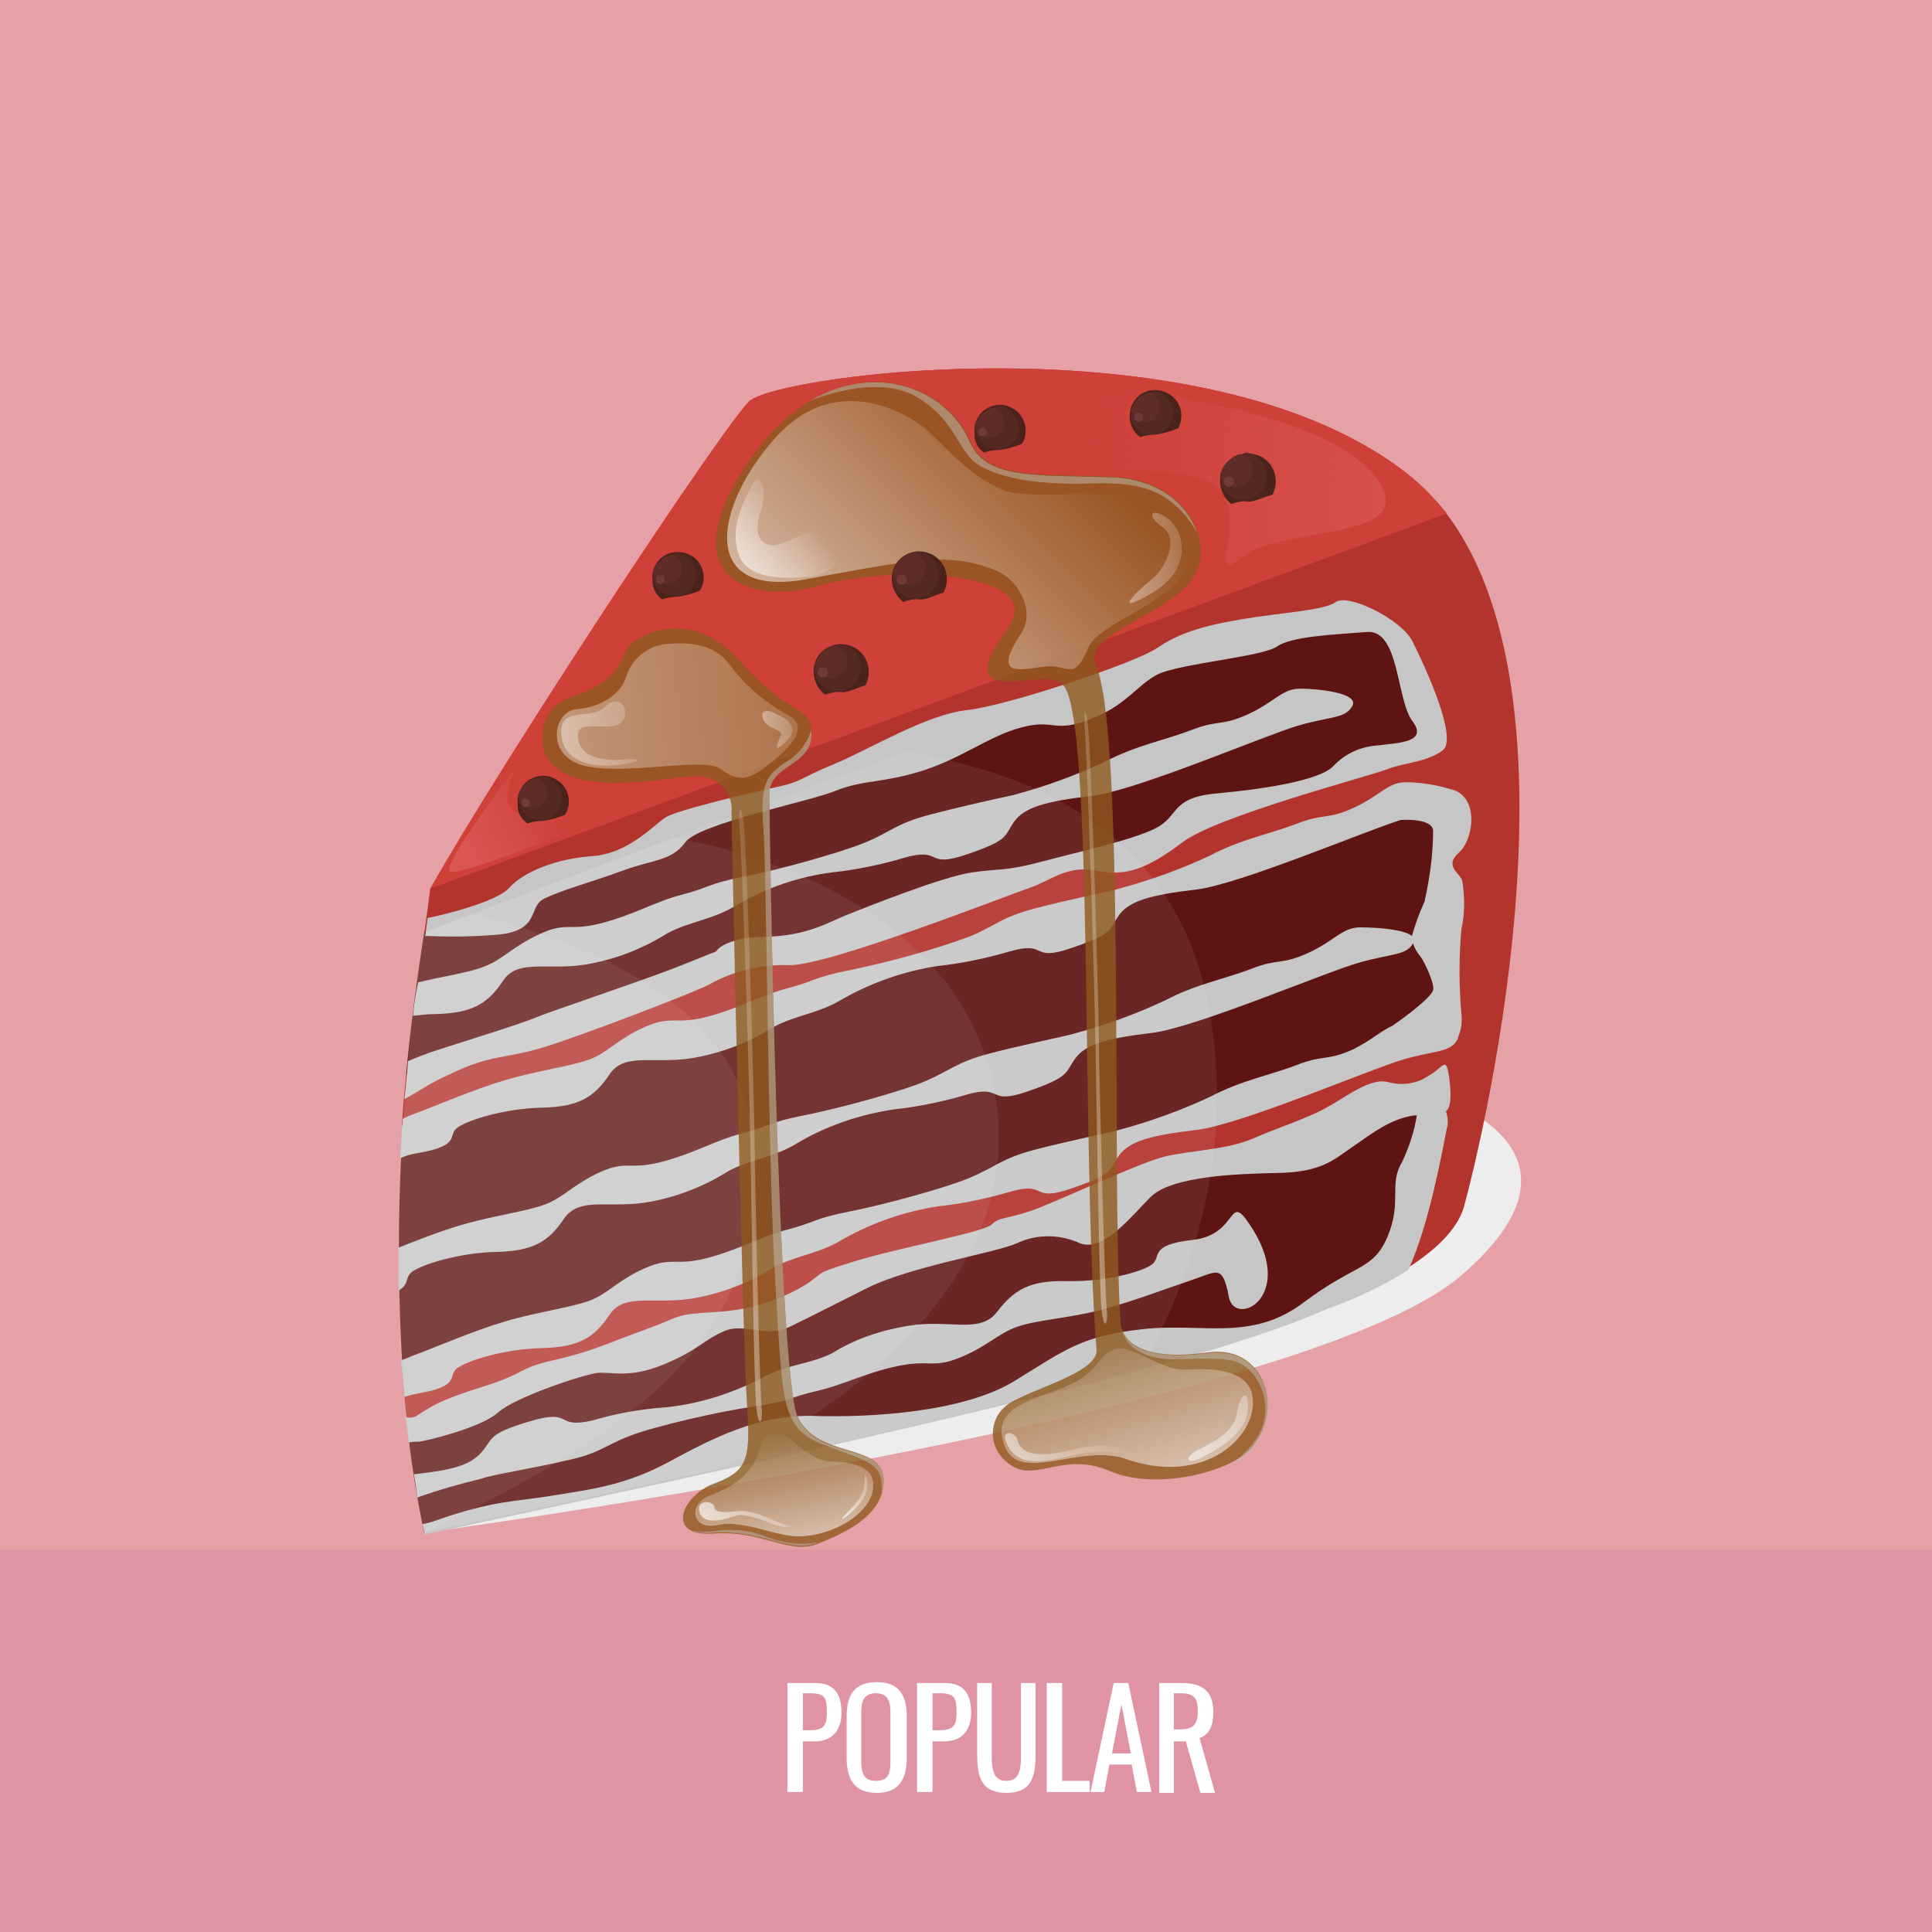 <?xml version="1.0" encoding="utf-8"?>
<!-- Generator: Adobe Illustrator 23.1.0, SVG Export Plug-In . SVG Version: 6.00 Build 0)  -->
<svg version="1.1" id="圖層_1" xmlns="http://www.w3.org/2000/svg" xmlns:xlink="http://www.w3.org/1999/xlink" x="0px" y="0px"
	 viewBox="0 0 225 225" style="enable-background:new 0 0 225 225;" xml:space="preserve">
<style type="text/css">
	.st0{fill:#E5A1A6;}
	.st1{opacity:0.4;}
	.st2{fill:#D87C9D;}
	.st3{enable-background:new    ;}
	.st4{fill:#FFFFFF;}
	.st5{fill:#EDEDED;}
	.st6{fill:#B3332D;}
	.st7{fill:#5E1412;}
	.st8{fill:#C6C6C6;}
	.st9{opacity:0.5;}
	.st10{opacity:0.15;fill:#FFFFFF;enable-background:new    ;}
	.st11{fill:#CE4038;}
	.st12{opacity:0.8;fill:#8E591F;enable-background:new    ;}
	.st13{fill:url(#SVGID_1_);}
	.st14{fill:url(#SVGID_2_);}
	.st15{opacity:0.5;fill:#C2BFB8;enable-background:new    ;}
	.st16{fill:url(#SVGID_3_);}
	.st17{fill:url(#SVGID_4_);}
	.st18{fill:url(#SVGID_5_);}
	.st19{fill:url(#SVGID_6_);}
	.st20{fill:url(#SVGID_7_);}
	.st21{fill:url(#SVGID_8_);}
	.st22{fill:url(#SVGID_9_);}
	.st23{fill:url(#SVGID_10_);}
	.st24{fill:url(#SVGID_11_);}
	.st25{fill:url(#SVGID_12_);}
	.st26{fill:url(#SVGID_13_);}
	.st27{fill:url(#SVGID_14_);}
	.st28{fill:url(#SVGID_15_);}
	.st29{fill:url(#SVGID_16_);}
	.st30{fill:#4A231B;}
	.st31{fill:#552821;}
	.st32{fill:#602C28;}
	.st33{fill:#703A39;}
</style>
<title>CAKE2</title>
<rect class="st0" width="225" height="225"/>
<g class="st1">
	<rect y="180.5" class="st2" width="225" height="44.5"/>
</g>
<g class="st3">
	<path class="st4" d="M91.7,196h3.2c2.3,0,3.1,1.3,3.1,3.5c0,2-1.1,3.3-3.1,3.3h-1.4v5.9h-1.8V196z M94.3,201.5c1.5,0,2-0.4,2-2
		c0-1.8-0.2-2.3-2-2.3h-0.8v4.3H94.3z"/>
	<path class="st4" d="M98.6,204.7v-4.8c0-2.5,0.9-4,3.5-4c2.6,0,3.5,1.5,3.5,4v4.8c0,2.5-0.9,4.1-3.5,4.1
		C99.5,208.8,98.6,207.2,98.6,204.7z M103.7,205.1v-5.6c0-1.4-0.3-2.3-1.7-2.3c-1.4,0-1.7,0.9-1.7,2.3v5.6c0,1.4,0.3,2.3,1.7,2.3
		C103.5,207.4,103.7,206.5,103.7,205.1z"/>
	<path class="st4" d="M106.8,196h3.2c2.3,0,3.1,1.3,3.1,3.5c0,2-1.1,3.3-3.1,3.3h-1.4v5.9h-1.8V196z M109.4,201.5c1.5,0,2-0.4,2-2
		c0-1.8-0.2-2.3-2-2.3h-0.8v4.3H109.4z"/>
	<path class="st4" d="M113.8,204.4V196h1.7v8.5c0,1.6,0.2,2.9,1.7,2.9s1.7-1.3,1.7-2.9V196h1.7v8.4c0,2.7-0.6,4.4-3.4,4.4
		C114.4,208.8,113.8,207.1,113.8,204.4z"/>
	<path class="st4" d="M121.9,196h1.8v11.4h3.2v1.3h-5V196z"/>
	<path class="st4" d="M129.7,196h1.7l2.7,12.7h-1.7l-0.6-3.2h-2.6l-0.6,3.2H127L129.7,196z M131.7,204.2l-1.1-5.7l-1.1,5.7H131.7z"
		/>
	<path class="st4" d="M135,196h2.6c2.5,0,3.7,1,3.7,3.4c0,1.5-0.4,2.6-1.6,3l1.8,6.4h-1.7l-1.7-6h-1.4v6H135V196z M137.4,201.4
		c1.5,0,2.1-0.5,2.1-2.1c0-1.5-0.4-2.1-2-2.1h-0.8v4.2H137.4z"/>
</g>
<g>
	<path class="st5" d="M49.4,178.5c0,0,101.8-13.7,120.7-29.9s-6.2-22.1-6.2-22.1L49.4,178.5z"/>
	<path class="st6" d="M164.3,55.5c-23-18.6-73.3-12-77-8.8c-3.2,2.9-37.2,56.8-37.2,56.8s-0.6,4.8-0.7,5.1
		c-0.1,0.7,8.1,4.5,19.9,9.5l-22,7c-0.2,2.1-0.4,4.2-0.5,6.2l30.6-9.8c12,5,26.1,10.7,39,15.8l-69.5,22.3c0.1,2.1,0.3,4.1,0.5,5.9
		l77.3-24.9c16.8,6.6,29.6,11.7,29.6,11.7s14.3-4.9,16.2-11.8S187.2,74.1,164.3,55.5z"/>
	<path class="st7" d="M49.4,178.5c115-24.6,112.4-27,116.1-38.8c1.2-4.3,2-8.6,2.4-13.1L47.4,165.5
		C47.8,169.9,48.5,174.2,49.4,178.5z"/>
	<path class="st7" d="M167,86.8c-1.9-9-5.2-15.3-10.6-15.3c-11.6,0.1-107,37.1-107,37.1c-0.9,5.8-1.6,11.3-2.1,16.5L167,86.8z"/>
	<path class="st7" d="M167.9,92.4L167.9,92.4l-121,39c-0.6,9.4-0.6,18.8,0,28.2l121.6-39C169.2,111.2,169,101.7,167.9,92.4z"/>
	<g>
		<path class="st8" d="M158.4,108c-2.1,0-3,1.6-6.1,3s-3.4,0.6-6.5,1.8s-6.5,1.8-10.1,3.7c-3.4,1.6-7,2.9-10.7,3.9
			c-1,0.3-6,1.3-9.8,2.3s-4.6,2-7.4,3.2s-10.1,3.2-14.2,4s-4.1,1.3-7.2,2.1s-5.5,2.3-9.3,3.3s-4.1-0.2-7.2,1.2s-4.3,3-6.5,3.8
			s-6.1,1.3-9.8,2.4c-2.4,0.7-4.9,1.7-7.2,2.6c0,1.7,0,3.4,0,5c1.3-0.7,0.7-1.5,1.6-2.2c1.3-0.9,5.5-2.2,9.8-2.3s6.1-1.2,7.9-3.9
			c1.9-2.7,5.5-1,10.3-2c3.1-0.6,6.1-1.8,8.8-3.5c2.6-1.4,5.4-1.6,8.1-3.3c3.4-2,7.2-3.3,11.2-3.9c2.8-0.3,5.7-0.9,8.4-1.7
			c4.5-1.3,2.3,1.3,7.2-0.4s4.3-2.1,5.5-3.8s3.8-2.4,8.9-3s20.3-7.1,24.2-8.2s5.5-0.8,6.3-2.3S160.5,108,158.4,108z"/>
		<path class="st8" d="M65.9,170.1c3.9-0.8,4.6-1.8,7.5-2.9s10.2-2.8,14.4-3.4s4.2-1.1,7.3-1.8s5.6-2.1,9.4-2.9s4.1,0.3,7.3-1
			s4.4-2.8,6.7-3.6s6.2-1,9.9-2c3.7-1,7.9-2.6,10.6-3.5s3.4-1.8,4.1,2s8.2-0.1,2.3-8.6c-2.4-3.5-1.2,1.4-6.5,2s-3.5,2-4.8,2.9
			s-5.6,2-9.9,1.9s-6.1,1-8.1,3.6s-5.6,0.8-10.3,1.6c-3.1,0.5-6.2,1.5-8.9,3.2c-2.6,1.3-5.4,1.3-8.2,2.9c-3.5,1.8-7.3,3-11.2,3.4
			c-2.9,0.2-5.7,0.7-8.4,1.5c-4.6,1.1-2.2-1.4-7.3,0.1s-4.3,2-5.7,3.6s-3.5,2.1-7.9,2.6c0.2,1,0.3,1.9,0.4,2.7
			c2.5-0.9,5-1.6,7.5-2.2C57,171.8,62.1,171,65.9,170.1z"/>
		<path class="st8" d="M48.1,118.3c0.9-0.1,1.7-0.2,2.6-0.2c4.3-0.1,6.1-1.2,7.9-3.9s5.5-1,10.3-2c3.1-0.6,6.1-1.8,8.8-3.5
			c2.6-1.4,5.4-1.6,8.1-3.3c3.4-2,7.2-3.3,11.1-3.8c2.8-0.3,5.7-0.9,8.4-1.7c4.6-1.3,2.3,1.3,7.3-0.4s4.3-2.1,5.5-3.8s3.8-2.4,9-3
			s20.3-7.1,24.1-8.2s5.5-0.8,6.3-2.3s-4-2-6.1-2s-3,1.6-6.1,3s-3.4,0.6-6.5,1.8s-6.5,1.8-10.1,3.7c-3.4,1.6-7,2.9-10.7,3.9
			c-1,0.2-6,1.3-9.8,2.3s-4.5,2-7.4,3.2s-10.1,3.2-14.2,4s-4.1,1.3-7.2,2.1s-5.5,2.3-9.3,3.3s-4.1-0.2-7.3,1.3s-4.3,3-6.5,3.8
			c-1.8,0.7-4.7,1.1-7.6,1.8C48.4,115.8,48.2,117.1,48.1,118.3z"/>
	</g>
	<g>
		<path class="st8" d="M160.6,86.8c-2,0.1-3.9,0.9-5.3,2.4c-1.6,1.7-8.1,2.7-13.6,3.2s-4.3,2.7-7.2,4.1s-8.5,2.6-13,3.8
			s-4.8,0.8-8.3,1.3s-12.7,4.2-14.7,5s-4.5,2.4-9.4,2.5s-5.7,1.7-5.7,1.7l-4.5,1.8c-4.6,1.8-14.6,5.1-16.5,5.9s-9.7,3.2-11.5,3.8
			c-1.2,0.4-2.3,0.8-3.4,1.3c0,0.5-0.1,1-0.1,1.5c-0.1,1-0.2,2-0.3,2.9c1.5-0.8,3.2-2,5.3-2.9c4.7-2.3,6.5-1.8,10.8-3.1
			s17.6-6.4,19.3-7.3c2.8-1.6,6.1-2.4,9.3-2.3c4.4,0.2,25.7-8.2,28.1-9s4.4-2.7,7.8-2s5.9-0.2,10-3.3s21.8-7.7,23.8-8.5
			s4.6-0.8,6.5-2.2s-2.2-10.1-3.5-12.7s-7.5-5.6-8.9-4.6s-6.1,1.2-10.9,2s-7.5,1.7-10,3.4s-17.4,6.7-22.1,7.2s-11.4,4.6-15.5,6.3
			s-3.7,2-6.4,2.6s-11.8,2.7-13.2,3.6s-4.3,4.2-8.5,4.5s-8,1.8-9.7,3.7c-1.5,1.7-8.3,3.3-9.5,3.5c-0.1,0.8-0.2,1.4-0.2,1.5
			s0,0.4-0.1,0.6c2.6,0.1,5.2,0.1,7.8-0.1c5.8-0.3,4.1-3.2,6-4.2c1.9-1,5.7-2,9.2-3.3s5.7-1.1,7.3-3.3s14.3-4.7,17.5-6
			s5.7-0.9,10.3-2.4s7.6-4,11.4-5s3.7,0.7,7.9-0.9s5.4-3.9,7.8-5.2s12.3-2.1,14-3.3s6.7-1.4,10.5-1.7s3.4,7.9,5.3,10.4
			S162.7,86.5,160.6,86.8z"/>
		<path class="st8" d="M168.5,131.4c0.2-0.7,0.1-1.3-0.1-2c0.4-0.3,0.6-1,0.5-2.7c-0.4-4.3-0.7-2.4-2.4-1.5c-1.4,1-3.2,1.3-4.9,0.8
			c-2.4-0.5-5.3,2.2-8.1,3.5s-4.6,1.8-7.6,3.1s-7.4,1.4-10.3,2.1s-12.6,5.3-15.5,6.3s-3.7,0.7-4.6,1.6s-11.2,2.8-16,4.3
			s-3.3,1.1-5.5,2.6c-3.2,2-6.9,3.1-10.7,3.3c-5,0.3-3.6,0.4-8.3,2.1s-6.1,2.5-10.5,3.5s-2.9,1.4-8.3,3.1s-6.1,2.4-7.7,3.4
			c-0.4,0.2-0.9,0.3-1.3,0.1c0,0.2,0,0.4,0.1,0.7c0.1,0.8,0.2,1.6,0.3,2.3c0.4-0.1,0.8-0.1,1.2-0.1c0.8-0.1,7.2-1.6,9.2-3.4
			s9.9-4.4,11.5-4.6s3.7,0.7,7.8-1s4.7-2.9,7.1-3.9s4.7,0.9,7.6-0.5s4-2,9-4.5s14.9-4.1,17.4-5.2c2.3-1.1,5-1.1,7.4,0
			c2.7,1,5.8-3,8.2-5.4s9.8-2.7,14.9-2.8s6.5-1.6,8.7-3.1s4.3-3.2,7.1-3.6h0.3c-0.3,1.9-0.9,3.7-1.7,5.4c-1.6,2.6,0,4.7-1.7,8.7
			s-3.7,3.1-9.8,7.7S140,154,133,154.8s-8.8,2.3-14.8,6s-16.9,4.3-23.4,4.1s-11.8,2.6-17,5.4s-9.4,3.2-13.6,3.9s-6.7,0.5-13.5,2.9
			c-0.5,0.2-1,0.3-1.5,0.4c0.2,0.8,0.3,1.2,0.3,1.2c65.5-14,92.8-20.8,104.9-26.2l0,0c3.4-1.2,6.6-2.7,9.6-4.6
			C166.5,142.6,168.1,133.3,168.5,131.4z"/>
		<path class="st8" d="M170.3,102.6c-0.2-0.9-2.2-1.7-0.4-3.3s2.4-6.7-1-7.4c-1.7-0.5-3.4-0.8-5.2-0.8c-2.1,0-3,1.6-6.1,3
			s-3.4,0.6-6.5,1.8s-6.5,1.8-10.1,3.7c-3.4,1.6-7,2.9-10.7,3.9c-1,0.3-6,1.3-9.8,2.3s-4.6,2-7.4,3.2c-4.6,1.7-9.4,3-14.2,4
			c-4.1,0.8-4.1,1.3-7.2,2.1s-5.5,2.3-9.3,3.3s-4.1-0.2-7.3,1.2s-4.3,3-6.5,3.8s-6.1,1.3-9.8,2.4s-7.8,2.9-10.5,3.9
			c-0.6,0.2-1,0.4-1.4,0.6c0,0.3,0,0.6-0.1,0.9c-0.1,1.3-0.1,2.5-0.2,3.7c0.6-0.3,1.3-0.5,2-0.6c5.3-0.9,3.4-2.1,4.7-3
			s5.5-2.2,9.8-2.3s6.1-1.2,7.9-3.9s5.5-1,10.3-2c3.1-0.6,6.1-1.8,8.8-3.5c2.6-1.4,5.4-1.6,8.1-3.3c3.4-1.9,7.1-3.2,11-3.8
			c2.8-0.3,5.7-0.9,8.4-1.7c4.5-1.3,2.3,1.3,7.2-0.4c5-1.7,4.3-2.1,5.5-3.8s3.8-2.4,9-3c5-0.6,19.4-6.7,23.8-8.1
			c0,0,3.6-0.3,3.8,1.2c0,2.8-0.4,5.6-1,8.3c-0.6,1.3-1.1,2.7-1.5,4.1c0.1,0.9,0.5,1.7,1.1,2.4c0.3,0.4,1.6,3,1.4,3.8
			s-2.9,2.9-4.8,4.2c-1.2,0.5-2.3,1.6-4.5,2.7c-3.1,1.4-3.4,0.6-6.5,1.8s-6.5,1.8-10.1,3.7c-3.4,1.6-7,2.9-10.7,3.9
			c-1,0.3-6,1.3-9.8,2.3s-4.6,2-7.4,3.2s-10.1,3.2-14.2,4s-4.1,1.3-7.2,2.1s-5.5,2.3-9.3,3.3s-4.1-0.2-7.3,1.2s-4.3,3-6.5,3.8
			s-6.1,1.3-9.8,2.4s-7.8,2.9-10.5,3.9c-0.6,0.2-1.1,0.5-1.6,0.6c0,0.4,0,0.7,0.1,1c0.1,1.1,0.2,2.2,0.3,3.3c0.5-0.2,1-0.3,1.5-0.4
			c5.3-0.9,3.4-2.1,4.7-3s5.5-2.2,9.8-2.3s6.1-1.2,7.9-3.9s5.5-1,10.3-2c3.1-0.6,6.1-1.8,8.8-3.5c2.6-1.4,5.4-1.6,8.1-3.3
			c3.4-1.9,7.1-3.2,11-3.8c2.8-0.3,5.7-0.9,8.4-1.7c4.5-1.3,2.3,1.3,7.2-0.4c5-1.7,4.3-2.1,5.5-3.8s3.8-2.4,9-3s20.3-7.1,24.1-8.2
			s5.5-0.8,6.3-2.3c0.1-0.1,0.1-0.2,0.1-0.3c0.4-0.9,0.5-1.8,0.4-2.7c-0.3-3.3-0.3-6.6,0-9.9C170.6,106.4,170.6,104.5,170.3,102.6z"
			/>
	</g>
	<g class="st9">
		<path class="st10" d="M140.8,117.5c-3.4-19-18.1-27.2-35.3-29.9c-27.7,10-56.1,21-56.1,21c-0.9,5.8-1.6,11.2-2,16.4
			c-1.5,15-1.3,30.1,0.5,45c0.8,5.5,1.5,8.5,1.5,8.5c40.9-8.7,66.9-14.6,83.6-19.2C139.8,146.9,143.6,132.7,140.8,117.5z"/>
		<path class="st10" d="M116.1,129c-3.3-26.8-37.7-31.4-37.7-31.4c-16.5,6.2-29,11-29,11c-0.9,5.8-1.6,11.2-2,16.4
			c-1.5,15-1.3,30.1,0.5,45c0.8,5.5,1.5,8.5,1.5,8.5c12.8-2.7,24.1-5.2,34.1-7.4C83.6,171.1,119.4,155.7,116.1,129z"/>
		<path class="st10" d="M87.7,132.8c-1.7-20.7-33-26.3-33-26.3l0,0l-5.3,2.1c-0.9,5.8-1.6,11.2-2,16.4c-1.5,15-1.3,30.1,0.5,45
			c0.8,5.5,1.5,8.5,1.5,8.5C78.2,164.8,89.4,153.5,87.7,132.8z"/>
	</g>
	<path class="st11" d="M164.3,55.5c-23-18.6-73.3-12-77-8.8c-3,2.7-28.8,41.9-37.2,56.8l118.4-43.7
		C167.2,58.2,165.8,56.8,164.3,55.5z"/>
	<path class="st12" d="M87.7,53c-9.9,13.8-1,17.7,7.8,15.2s26.6-1.6,21.9,4.9c-7.6,10.4,4.8,4,6.5,6.8c3.5,4.2,2,54.6,3.8,77.3
		c0.2,2.7-7.9,4.6-10.4,6.4c-1.9,1.4-2.2,4.1-0.8,5.9c0.2,0.3,0.5,0.6,0.8,0.8c3,2.7,6.3-1.4,11.9,1s14,0,16.3-2.4
		c4.2-4.3,2-12.4-4.9-11.4s-9.9-0.9-10.1-3.5c-1.1-16.8,0.6-68.9-2.9-76.6c-1.6-3.6,8.6-5.7,11.4-10.2c2.6-4.1-0.9-11.4-9.4-11.7
		s-14.6,0.3-16.5-4C109.3,43,96.4,40.8,87.7,53z"/>
	<path class="st12" d="M63.4,87.7c0,0-1.6-5,3.3-6.6s5.4-3.7,6.2-5.4s7.5-5.3,13.3,1.3s8.6,5.1,8.3,8.7s-4.9,3.3-4.9,6.7
		s1,67.7,3.3,72.6s9.8,3,10,7.2s-4.4,6.3-7.7,7.6s-6.4-1.6-12.1-1.2s-3.7-4.4,0-5.8s4.4-2.5,3.9-9.1s-1.8-67.1-1.8-69.1
		c0.2-2.2-1.5-4-3.6-4.2c-0.2,0-0.4,0-0.5,0C77.8,90.4,66,93.4,63.4,87.7z"/>
	
		<linearGradient id="SVGID_1_" gradientUnits="userSpaceOnUse" x1="135.745" y1="46.291" x2="127.505" y2="73.141" gradientTransform="matrix(1 0 0 -1 0 226)">
		<stop  offset="0" style="stop-color:#FFFFFF;stop-opacity:0.8"/>
		<stop  offset="1" style="stop-color:#FFFFFF;stop-opacity:0"/>
	</linearGradient>
	<path class="st13" d="M129.9,157.1c2.1-0.5,5.4,2.6,8.2,2.4c3.4-0.2,8.2,0,7.8,4.3s-6.3,9.1-14.8,6.1c-5.6-1.9-12.9,3.4-14.3-2.1
		c-1.2-4.4,4.6-4.9,7.9-6.6C128.2,159.6,127.8,157.7,129.9,157.1z"/>
	
		<linearGradient id="SVGID_2_" gradientUnits="userSpaceOnUse" x1="84.701" y1="137.419" x2="123.481" y2="176.329" gradientTransform="matrix(1 0 0 -1 0 226)">
		<stop  offset="0" style="stop-color:#FFFFFF;stop-opacity:0.8"/>
		<stop  offset="1" style="stop-color:#FFFFFF;stop-opacity:0"/>
	</linearGradient>
	<path class="st14" d="M115.9,66.4c2.6,1,4.8,4.7,3,7.4c-3.8,5.7,0.8,3.9,3.2,3.8s3,1.7,4.6-2.1s14.1-6,11.8-13.3
		s-17.3-3.4-21.6-5.1s-7.7-6.1-9.4-7.4c-1.4-1.1-10-6.9-17.3,1.4c-7.1,8-8.9,18.8,4,16.3C106.7,65.1,110.6,64.3,115.9,66.4z"/>
	<path class="st15" d="M94.3,46.7c0.4-0.2,7.8-3.2,12.4-0.5c4.8,2.8,4.8,6.6,7.5,8.1s7.1,2.2,12.9,2s9.4,0.8,12.3,5.7
		c-1.1-3.2-4.4-6.2-9.9-6.4c-8.5-0.3-14.6,0.3-16.5-4C110.2,45.1,101.9,42.2,94.3,46.7z"/>
	
		<linearGradient id="SVGID_3_" gradientUnits="userSpaceOnUse" x1="116.84" y1="106.57" x2="133.57" y2="107.95" gradientTransform="matrix(1 0 0 -1 0 226)">
		<stop  offset="0" style="stop-color:#FFFFFF;stop-opacity:0.8"/>
		<stop  offset="1" style="stop-color:#FFFFFF;stop-opacity:0"/>
	</linearGradient>
	<path class="st16" d="M126.3,84.4c0.3,3.3,1.1,27.1,1.3,38.1s0.4,27.4,0.7,30.1s0.8,1.3,0.6,0s-0.9-26.8-0.9-30.2s-0.9-35.1-1.3-38
		S126.3,83.7,126.3,84.4z"/>
	
		<linearGradient id="SVGID_4_" gradientUnits="userSpaceOnUse" x1="77.73" y1="95.252" x2="92.12" y2="96.532" gradientTransform="matrix(1 0 0 -1 0 226)">
		<stop  offset="0" style="stop-color:#FFFFFF;stop-opacity:0.8"/>
		<stop  offset="1" style="stop-color:#FFFFFF;stop-opacity:0"/>
	</linearGradient>
	<path class="st17" d="M86.1,95.8c0.3,3.3,1.1,27.1,1.3,38.1s0.4,27.4,0.7,30.1s0.8,1.3,0.6,0s-0.8-26.8-0.8-30.2s-0.9-35.1-1.3-38
		S86,95.1,86.1,95.8z"/>
	
		<linearGradient id="SVGID_5_" gradientUnits="userSpaceOnUse" x1="130.5" y1="58.66" x2="156.2" y2="60.87" gradientTransform="matrix(1 0 0 -1 0 226)">
		<stop  offset="0" style="stop-color:#FFFFFF;stop-opacity:0.8"/>
		<stop  offset="1" style="stop-color:#FFFFFF;stop-opacity:0"/>
	</linearGradient>
	<path class="st18" d="M139.6,169.9c1.5-0.7,5.4-2.7,5.7-5.5s-0.9-2.2-1.2,0s-2.4,3.4-4.3,4.3S138,170.6,139.6,169.9z"/>
	
		<linearGradient id="SVGID_6_" gradientUnits="userSpaceOnUse" x1="83.775" y1="158.35" x2="93.795" y2="166.08" gradientTransform="matrix(1 0 0 -1 0 226)">
		<stop  offset="0" style="stop-color:#FFFFFF;stop-opacity:0.8"/>
		<stop  offset="1" style="stop-color:#FFFFFF;stop-opacity:0"/>
	</linearGradient>
	<path class="st19" d="M88.7,59.2c-0.4,1.2-1.1,3.5,0.7,4.2s5-2.6,7.3-1.3s1.2,4.6-2.1,5s-7.6,0.4-8.6-2.6s0.5-6,1.6-8
		S89.3,57.5,88.7,59.2z"/>
	
		<linearGradient id="SVGID_7_" gradientUnits="userSpaceOnUse" x1="112.211" y1="51.938" x2="130.361" y2="60.638" gradientTransform="matrix(1 0 0 -1 0 226)">
		<stop  offset="0" style="stop-color:#FFFFFF;stop-opacity:0.8"/>
		<stop  offset="1" style="stop-color:#FFFFFF;stop-opacity:0"/>
	</linearGradient>
	<path class="st20" d="M118.5,167.7c0.2,0.7,0.7,2.5,6.2,1.2c3.5-0.9,5-0.5,6.3-0.1s0.9,0.9-0.1,0.6s-2.9-0.6-6,0.1s-6,1.4-7.4-0.9
		S118.3,166.7,118.5,167.7z"/>
	<path class="st15" d="M140.6,157.6c-6.4,0.8-9.4-0.6-10-2.9l0,0c0,0,0.5,3.8,6.6,3.6s7.2-0.1,8.8,1.8c1.5,2,1.8,4.6,0.7,6.8
		c-0.9,1.6-2.2,2.9-3.7,3.8c1-0.4,1.8-0.9,2.6-1.6C149.7,164.7,147.5,156.6,140.6,157.6z"/>
	
		<linearGradient id="SVGID_8_" gradientUnits="userSpaceOnUse" x1="93.316" y1="41.221" x2="89.726" y2="59.361" gradientTransform="matrix(1 0 0 -1 0 226)">
		<stop  offset="0" style="stop-color:#FFFFFF;stop-opacity:0.8"/>
		<stop  offset="1" style="stop-color:#FFFFFF;stop-opacity:0"/>
	</linearGradient>
	<path class="st21" d="M90.1,166.9c1.8-0.4,3.6,3.2,6.7,3.3s5.4,0.8,4.8,3.6c-0.6,2.5-4.2,4.8-8,5.1c-2.9,0.3-6.9-2-10-1.3
		s-3.5-2.5-1-3.4C90.1,171.4,87.3,167.5,90.1,166.9z"/>
	
		<linearGradient id="SVGID_9_" gradientUnits="userSpaceOnUse" x1="78.15" y1="48.48" x2="98.18" y2="50.96" gradientTransform="matrix(1 0 0 -1 0 226)">
		<stop  offset="0" style="stop-color:#FFFFFF;stop-opacity:0.8"/>
		<stop  offset="1" style="stop-color:#FFFFFF;stop-opacity:0"/>
	</linearGradient>
	<path class="st22" d="M83.2,175.5c0,0.4,0.4,0.8,2.6,0.5s4.6,1.4,5.8,1.6s-0.3,0.4-1.3,0s-3.5-1.4-4.5-1.1s-3.7,1.3-4.3-0.3
		S83.1,174.7,83.2,175.5z"/>
	
		<linearGradient id="SVGID_10_" gradientUnits="userSpaceOnUse" x1="108.884" y1="97.897" x2="115.324" y2="98.697" gradientTransform="matrix(0.999 4.780380e-02 4.780380e-02 -0.999 -16.724 267.093)">
		<stop  offset="0" style="stop-color:#FFFFFF;stop-opacity:0.8"/>
		<stop  offset="1" style="stop-color:#FFFFFF;stop-opacity:0"/>
	</linearGradient>
	<path class="st23" d="M100.9,172.1c0.2,0.6,0.6,2.2-2.3,4.5c0,0-1.4,1,0.3-0.7s1.8-2.5,1.8-3.6S100.9,172.1,100.9,172.1z"/>
	
		<linearGradient id="SVGID_11_" gradientUnits="userSpaceOnUse" x1="5.672" y1="136.881" x2="119.422" y2="146.302" gradientTransform="matrix(1 0 0 -1 0 226)">
		<stop  offset="0" style="stop-color:#FFFFFF;stop-opacity:0.8"/>
		<stop  offset="1" style="stop-color:#FFFFFF;stop-opacity:0"/>
	</linearGradient>
	<path class="st24" d="M77.6,75c-2.2,0.2-4.1,1.8-4.7,3.9c-0.7,2.1-3.1,3.5-5.8,3.7s-3.8,5.8,1.5,6.7S82,88.1,84,89.6
		s3.2,1.3,5.7-0.7s4.6-4.3,2.1-5.6c-2.7-1.5-5.1-3.5-6.9-6C83.3,75.2,80.7,74.7,77.6,75z"/>
	
		<linearGradient id="SVGID_12_" gradientUnits="userSpaceOnUse" x1="117.06" y1="159.647" x2="144.03" y2="161.877" gradientTransform="matrix(1 0 0 -1 0 226)">
		<stop  offset="0" style="stop-color:#FFFFFF;stop-opacity:0.8"/>
		<stop  offset="1" style="stop-color:#FFFFFF;stop-opacity:0"/>
	</linearGradient>
	<path class="st25" d="M135.9,60.3c2,1.4,3.2,5.9-1.8,8.8s-1.4-0.5,0-1.6s3.4-4.6,1.3-6.1S134.2,59.1,135.9,60.3z"/>
	
		<linearGradient id="SVGID_13_" gradientUnits="userSpaceOnUse" x1="47.219" y1="138.557" x2="82.279" y2="141.467" gradientTransform="matrix(1 0 0 -1 0 226)">
		<stop  offset="0" style="stop-color:#FFFFFF;stop-opacity:0.8"/>
		<stop  offset="1" style="stop-color:#FFFFFF;stop-opacity:0"/>
	</linearGradient>
	<path class="st26" d="M67.3,85.8c0.1,1.5,1.3,3.1,5.9,2.6c0,0,2.3,0,0,0.5s-7.3,0.7-7.8-3.1s3.5-1.8,5.1-3.5s3.1,0.5,1.9,1.8
		S67.1,83.5,67.3,85.8z"/>
	
		<linearGradient id="SVGID_14_" gradientUnits="userSpaceOnUse" x1="81.91" y1="140.404" x2="95.5" y2="141.524" gradientTransform="matrix(1 0 0 -1 0 226)">
		<stop  offset="0" style="stop-color:#FFFFFF;stop-opacity:0.8"/>
		<stop  offset="1" style="stop-color:#FFFFFF;stop-opacity:0"/>
	</linearGradient>
	<path class="st27" d="M90.5,83.2c0.4,0.2,2.9,1.2,1.2,3s-1.3,0.5-0.8-0.4s-1.5-0.8-2-2S89.5,82.6,90.5,83.2z"/>
	<path class="st15" d="M92.9,165.1c-2.3-4.9-3.3-69.2-3.3-72.6s4.6-3.2,4.9-6.7c0-0.3,0-0.5,0-0.8c-0.5,1.5-1.5,2.9-2.9,3.7
		c-2.3,1.5-3.1,2.5-2.7,7.7s0.5,38.6,1.4,53.1s0.6,16.9,6,18.9s6.5,2.1,6.4,5.5c0.2-0.6,0.2-1.1,0.2-1.7
		C102.7,168.1,95.2,170,92.9,165.1z"/>
	<path class="st15" d="M89.3,179c-1.9-0.8-4-1-6-0.7c-0.9,0.1-1.8,0.1-2.6,0c0.7,0.2,1.5,0.3,2.3,0.2c5.8-0.4,8.8,2.4,12.1,1.2
		l0.2-0.1C93.3,180,91.2,179.7,89.3,179z"/>
	
		<linearGradient id="SVGID_15_" gradientUnits="userSpaceOnUse" x1="173.261" y1="167.767" x2="124.671" y2="171.177" gradientTransform="matrix(1 0 0 -1 0 226)">
		<stop  offset="0" style="stop-color:#DE5B58;stop-opacity:0.8"/>
		<stop  offset="0.99" style="stop-color:#DE5B58;stop-opacity:0"/>
	</linearGradient>
	<path class="st28" d="M131.5,45.6c2.8,0.2,23.3,2.6,28.8,10.1s-11.2,5.4-15.8,9.3s2.3-7.4-4.6-9.3s-22.8,0.4-25.4-7.1
		C113.2,44.5,127.2,45.4,131.5,45.6z"/>
	
		<linearGradient id="SVGID_16_" gradientUnits="userSpaceOnUse" x1="54.15" y1="128.349" x2="64.8" y2="133.469" gradientTransform="matrix(1 0 0 -1 0 226)">
		<stop  offset="0" style="stop-color:#DE5B58;stop-opacity:0.8"/>
		<stop  offset="0.99" style="stop-color:#DE5B58;stop-opacity:0"/>
	</linearGradient>
	<path class="st29" d="M60.2,89.2c0,0-8.9,11.6-7.8,12.3s17.6-6,22.9-8.5c5.6-2.6-6.8-0.6-10,0.8C62.5,95,56.7,96.5,60.2,89.2z"/>
	<g>
		<path class="st30" d="M132.8,50.9c0.6-0.2,1.2-0.3,1.8-0.3c0.9-0.1,1.8-0.4,2.6-0.7c0.8-1.5,0.3-3.3-1.2-4.1
			c-1.5-0.8-3.3-0.3-4.1,1.2C131.2,48.4,131.6,50.1,132.8,50.9L132.8,50.9z"/>
		<path class="st31" d="M134.3,45.6L134.3,45.6c-0.2,0-0.3,0-0.5,0.1h-0.1c-0.1,0-0.3,0.1-0.4,0.2h-0.1c-0.1,0.1-0.3,0.1-0.4,0.2
			l0,0c-0.3,0.2-0.5,0.4-0.7,0.7l0,0c-0.1,0.1-0.2,0.3-0.2,0.4v0.1c-0.1,0.1-0.1,0.3-0.2,0.4l0,0c0,0.2-0.1,0.3-0.1,0.5l0,0
			c0.1,1.3,1.1,2.3,2.3,2.4c0.2,0,0.4,0,0.6,0c1.4-0.2,2.3-1.5,2.1-2.9c-0.2-1.2-1.1-2-2.3-2.1L134.3,45.6z"/>
		<path class="st32" d="M133.9,45.7c-1.1,0.3-1.9,1.1-2.2,2.2c0.3,0.9,1.3,1.5,2.2,1.2c0.7-0.2,1.2-0.9,1.2-1.7
			C135.1,46.6,134.6,45.9,133.9,45.7z"/>
		<circle class="st33" cx="132.6" cy="48.6" r="0.5"/>
	</g>
	<g>
		<path class="st30" d="M114.6,52.7c0.6-0.2,1.2-0.3,1.8-0.3c0.9-0.1,1.8-0.4,2.6-0.7c0.9-1.4,0.4-3.3-1-4.1c-1.4-0.9-3.3-0.4-4.1,1
			c-0.3,0.5-0.5,1.1-0.4,1.7C113.4,51.3,113.8,52.2,114.6,52.7z"/>
		<path class="st31" d="M116.1,47.4L116.1,47.4c-0.2,0-0.3,0-0.5,0.1l0,0c-0.1,0-0.3,0.1-0.4,0.2l0,0c-0.1,0.1-0.3,0.1-0.4,0.2l0,0
			c-0.3,0.2-0.5,0.4-0.7,0.7l0,0c-0.1,0.1-0.2,0.3-0.2,0.4c0,0,0,0,0,0c-0.1,0.1-0.1,0.3-0.2,0.4l0,0c0,0.2-0.1,0.3-0.1,0.5l0,0
			c0.1,1.3,1.1,2.3,2.3,2.4c0.2,0,0.4,0,0.6,0c1.4-0.2,2.3-1.5,2.1-2.9c-0.2-1.1-1.1-2-2.3-2.1L116.1,47.4z"/>
		<path class="st32" d="M115.7,47.5c-1.1,0.3-1.9,1.1-2.2,2.2c0.3,0.9,1.3,1.5,2.2,1.2c0.9-0.3,1.5-1.3,1.2-2.2
			C116.7,48.1,116.3,47.6,115.7,47.5z"/>
		<path class="st33" d="M114.9,50.3c0,0.3-0.2,0.5-0.5,0.5c-0.3,0-0.5-0.2-0.5-0.5c0-0.3,0.2-0.5,0.5-0.5c0,0,0,0,0,0
			C114.7,49.8,114.9,50.1,114.9,50.3C114.9,50.3,114.9,50.3,114.9,50.3z"/>
	</g>
	<g>
		<path class="st30" d="M77.1,69.8c0.6-0.2,1.2-0.3,1.8-0.3c0.9-0.1,1.8-0.4,2.6-0.7c0.9-1.4,0.4-3.3-1-4.1s-3.3-0.4-4.1,1
			c-0.3,0.5-0.5,1.1-0.4,1.7C75.9,68.4,76.4,69.3,77.1,69.8z"/>
		<path class="st31" d="M78.6,64.5L78.6,64.5c-0.2,0-0.3,0-0.5,0.1l0,0c-0.1,0-0.3,0.1-0.4,0.2h-0.1c-0.1,0.1-0.3,0.1-0.4,0.2l0,0
			c-0.3,0.2-0.5,0.4-0.7,0.7l0,0c-0.1,0.1-0.2,0.3-0.2,0.4l0,0c-0.1,0.1-0.1,0.3-0.2,0.4l0,0c0,0.2-0.1,0.3-0.1,0.5l0,0
			c0.1,1.3,1.1,2.3,2.3,2.4c0.2,0,0.4,0,0.6,0c1.4-0.2,2.3-1.5,2.1-2.9c-0.2-1.1-1.1-2-2.3-2.1L78.6,64.5z"/>
		<path class="st32" d="M78.2,64.6c-1.1,0.3-1.9,1.1-2.2,2.2c0.3,0.9,1.3,1.5,2.2,1.2s1.5-1.3,1.2-2.2
			C79.2,65.2,78.8,64.7,78.2,64.6L78.2,64.6z"/>
		<path class="st33" d="M77.4,67.5c0,0.3-0.2,0.5-0.5,0.5s-0.5-0.2-0.5-0.5c0-0.3,0.2-0.5,0.5-0.5c0,0,0,0,0,0
			C77.2,66.9,77.4,67.2,77.4,67.5z"/>
	</g>
	<g>
		<path class="st30" d="M61.4,95.9c0.6-0.2,1.2-0.3,1.8-0.3c0.9-0.1,1.8-0.4,2.6-0.7c0.9-1.4,0.4-3.3-1-4.1c-1.4-0.9-3.3-0.4-4.1,1
			c-0.3,0.5-0.5,1.1-0.4,1.7C60.2,94.5,60.6,95.3,61.4,95.9z"/>
		<path class="st31" d="M62.9,90.6L62.9,90.6l-0.5,0.1l0,0c-0.1,0-0.3,0.1-0.4,0.2l0,0c-0.1,0.1-0.3,0.2-0.4,0.2l0,0
			c-0.3,0.2-0.5,0.4-0.7,0.7l0,0c-0.1,0.1-0.2,0.3-0.2,0.4l0,0c-0.1,0.1-0.1,0.3-0.2,0.4l0,0c0,0.2-0.1,0.3-0.1,0.5l0,0
			c0.1,1.3,1.1,2.3,2.3,2.4c0.2,0,0.4,0,0.6,0c1.4-0.2,2.3-1.5,2.1-2.9c-0.2-1.1-1.1-2-2.3-2.1L62.9,90.6z"/>
		<path class="st32" d="M62.5,90.6c-1.1,0.3-1.9,1.1-2.2,2.2c0.3,0.9,1.3,1.5,2.2,1.2c0.9-0.3,1.5-1.3,1.2-2.2
			C63.5,91.3,63.1,90.8,62.5,90.6z"/>
		<circle class="st33" cx="61.2" cy="93.5" r="0.5"/>
	</g>
	<g>
		<path class="st30" d="M105.2,70.1c0.6-0.2,1.3-0.4,1.9-0.3c0.7,0.1,1.8-0.5,2.8-0.8c0.8-1.6,0.3-3.5-1.3-4.4
			c-1.6-0.8-3.5-0.3-4.4,1.3C103.5,67.4,103.9,69.1,105.2,70.1z"/>
		<path class="st31" d="M106.8,64.3L106.8,64.3c-0.2,0-0.3,0.1-0.5,0.1h-0.1c-0.2,0-0.3,0.1-0.5,0.2h-0.1c-0.1,0.1-0.3,0.2-0.4,0.3
			l0,0c-0.3,0.2-0.5,0.4-0.7,0.7l0,0c-0.1,0.1-0.2,0.3-0.3,0.4V66c-0.1,0.2-0.1,0.3-0.2,0.5v0.1c0,0.2-0.1,0.4-0.1,0.5l0,0
			c0.1,1.4,1.1,2.5,2.5,2.6c0.2,0,0.4,0,0.6,0c1.5-0.2,2.5-1.7,2.3-3.2c-0.2-1.3-1.3-2.2-2.5-2.3L106.8,64.3z"/>
		<path class="st32" d="M106.4,64.3c-1.2,0.3-2.1,1.2-2.4,2.4c0.3,1,1.4,1.6,2.4,1.3c1-0.3,1.6-1.4,1.3-2.4
			C107.5,65,107,64.5,106.4,64.3z"/>
		<path class="st33" d="M105.6,67.5c0,0.3-0.2,0.6-0.6,0.6c0,0,0,0,0,0c-0.3,0-0.6-0.3-0.6-0.6s0.3-0.6,0.6-0.6
			C105.3,66.9,105.6,67.2,105.6,67.5C105.6,67.5,105.6,67.5,105.6,67.5z"/>
	</g>
	<g>
		<path class="st30" d="M96.1,80.9c0.6-0.2,1.3-0.4,1.9-0.3c0.7,0.1,1.8-0.5,2.8-0.8c0.8-1.6,0.3-3.5-1.3-4.4
			c-1.6-0.8-3.5-0.3-4.4,1.3C94.4,78.2,94.8,79.9,96.1,80.9L96.1,80.9z"/>
		<path class="st31" d="M97.7,75.1L97.7,75.1c-0.2,0-0.3,0.1-0.5,0.1h-0.1c-0.2,0-0.3,0.1-0.5,0.2h-0.1c-0.1,0.1-0.3,0.2-0.4,0.3
			l0,0c-0.3,0.2-0.5,0.4-0.7,0.7l0,0c-0.1,0.1-0.2,0.3-0.3,0.4v0.1c-0.1,0.2-0.1,0.3-0.2,0.5l0,0c0,0.2-0.1,0.4-0.1,0.5l0,0
			c0.1,1.4,1.1,2.5,2.5,2.6c0.2,0,0.4,0,0.6,0c1.5-0.2,2.5-1.7,2.3-3.2c-0.2-1.3-1.3-2.2-2.5-2.3L97.7,75.1z"/>
		<path class="st32" d="M97.3,75.2c-1.2,0.3-2.1,1.2-2.4,2.4c0.3,1,1.4,1.6,2.4,1.3c1-0.3,1.6-1.4,1.3-2.4
			C98.4,75.8,97.9,75.3,97.3,75.2z"/>
		<path class="st33" d="M96.4,78.3c0,0.3-0.2,0.6-0.6,0.6c0,0,0,0,0,0c-0.3,0-0.6-0.3-0.6-0.6s0.3-0.6,0.6-0.6
			C96.2,77.7,96.4,78,96.4,78.3C96.4,78.3,96.4,78.3,96.4,78.3z"/>
	</g>
	<g>
		<path class="st30" d="M143.4,58.7c0.6-0.2,1.3-0.4,1.9-0.3c0.7,0.1,1.8-0.5,2.9-0.8c0.8-1.6,0.3-3.5-1.3-4.4
			c-1.6-0.8-3.5-0.3-4.4,1.3C141.7,55.9,142.1,57.7,143.4,58.7z"/>
		<path class="st31" d="M145,52.8L145,52.8c-0.2,0-0.3,0.1-0.5,0.1h-0.1c-0.2,0-0.3,0.1-0.5,0.2h-0.1c-0.1,0.1-0.3,0.2-0.4,0.3l0,0
			c-0.3,0.2-0.5,0.4-0.7,0.7l0,0c-0.1,0.1-0.2,0.3-0.3,0.4v0.1c-0.1,0.2-0.1,0.3-0.2,0.5l0,0c0,0.2-0.1,0.4-0.1,0.5l0,0
			c0.1,1.4,1.1,2.5,2.5,2.6c0.2,0,0.4,0,0.6,0c1.5-0.2,2.5-1.6,2.3-3.2c-0.2-1.3-1.3-2.2-2.5-2.3L145,52.8z"/>
		<path class="st32" d="M144.5,52.9c-1.2,0.3-2.1,1.2-2.4,2.4c0.3,1,1.4,1.6,2.4,1.3c1-0.3,1.6-1.4,1.3-2.4
			C145.7,53.6,145.2,53.1,144.5,52.9z"/>
		<path class="st33" d="M143.7,56.1c0,0.3-0.3,0.6-0.6,0.6s-0.6-0.3-0.6-0.6s0.3-0.6,0.6-0.6S143.7,55.7,143.7,56.1z"/>
	</g>
</g>
</svg>

